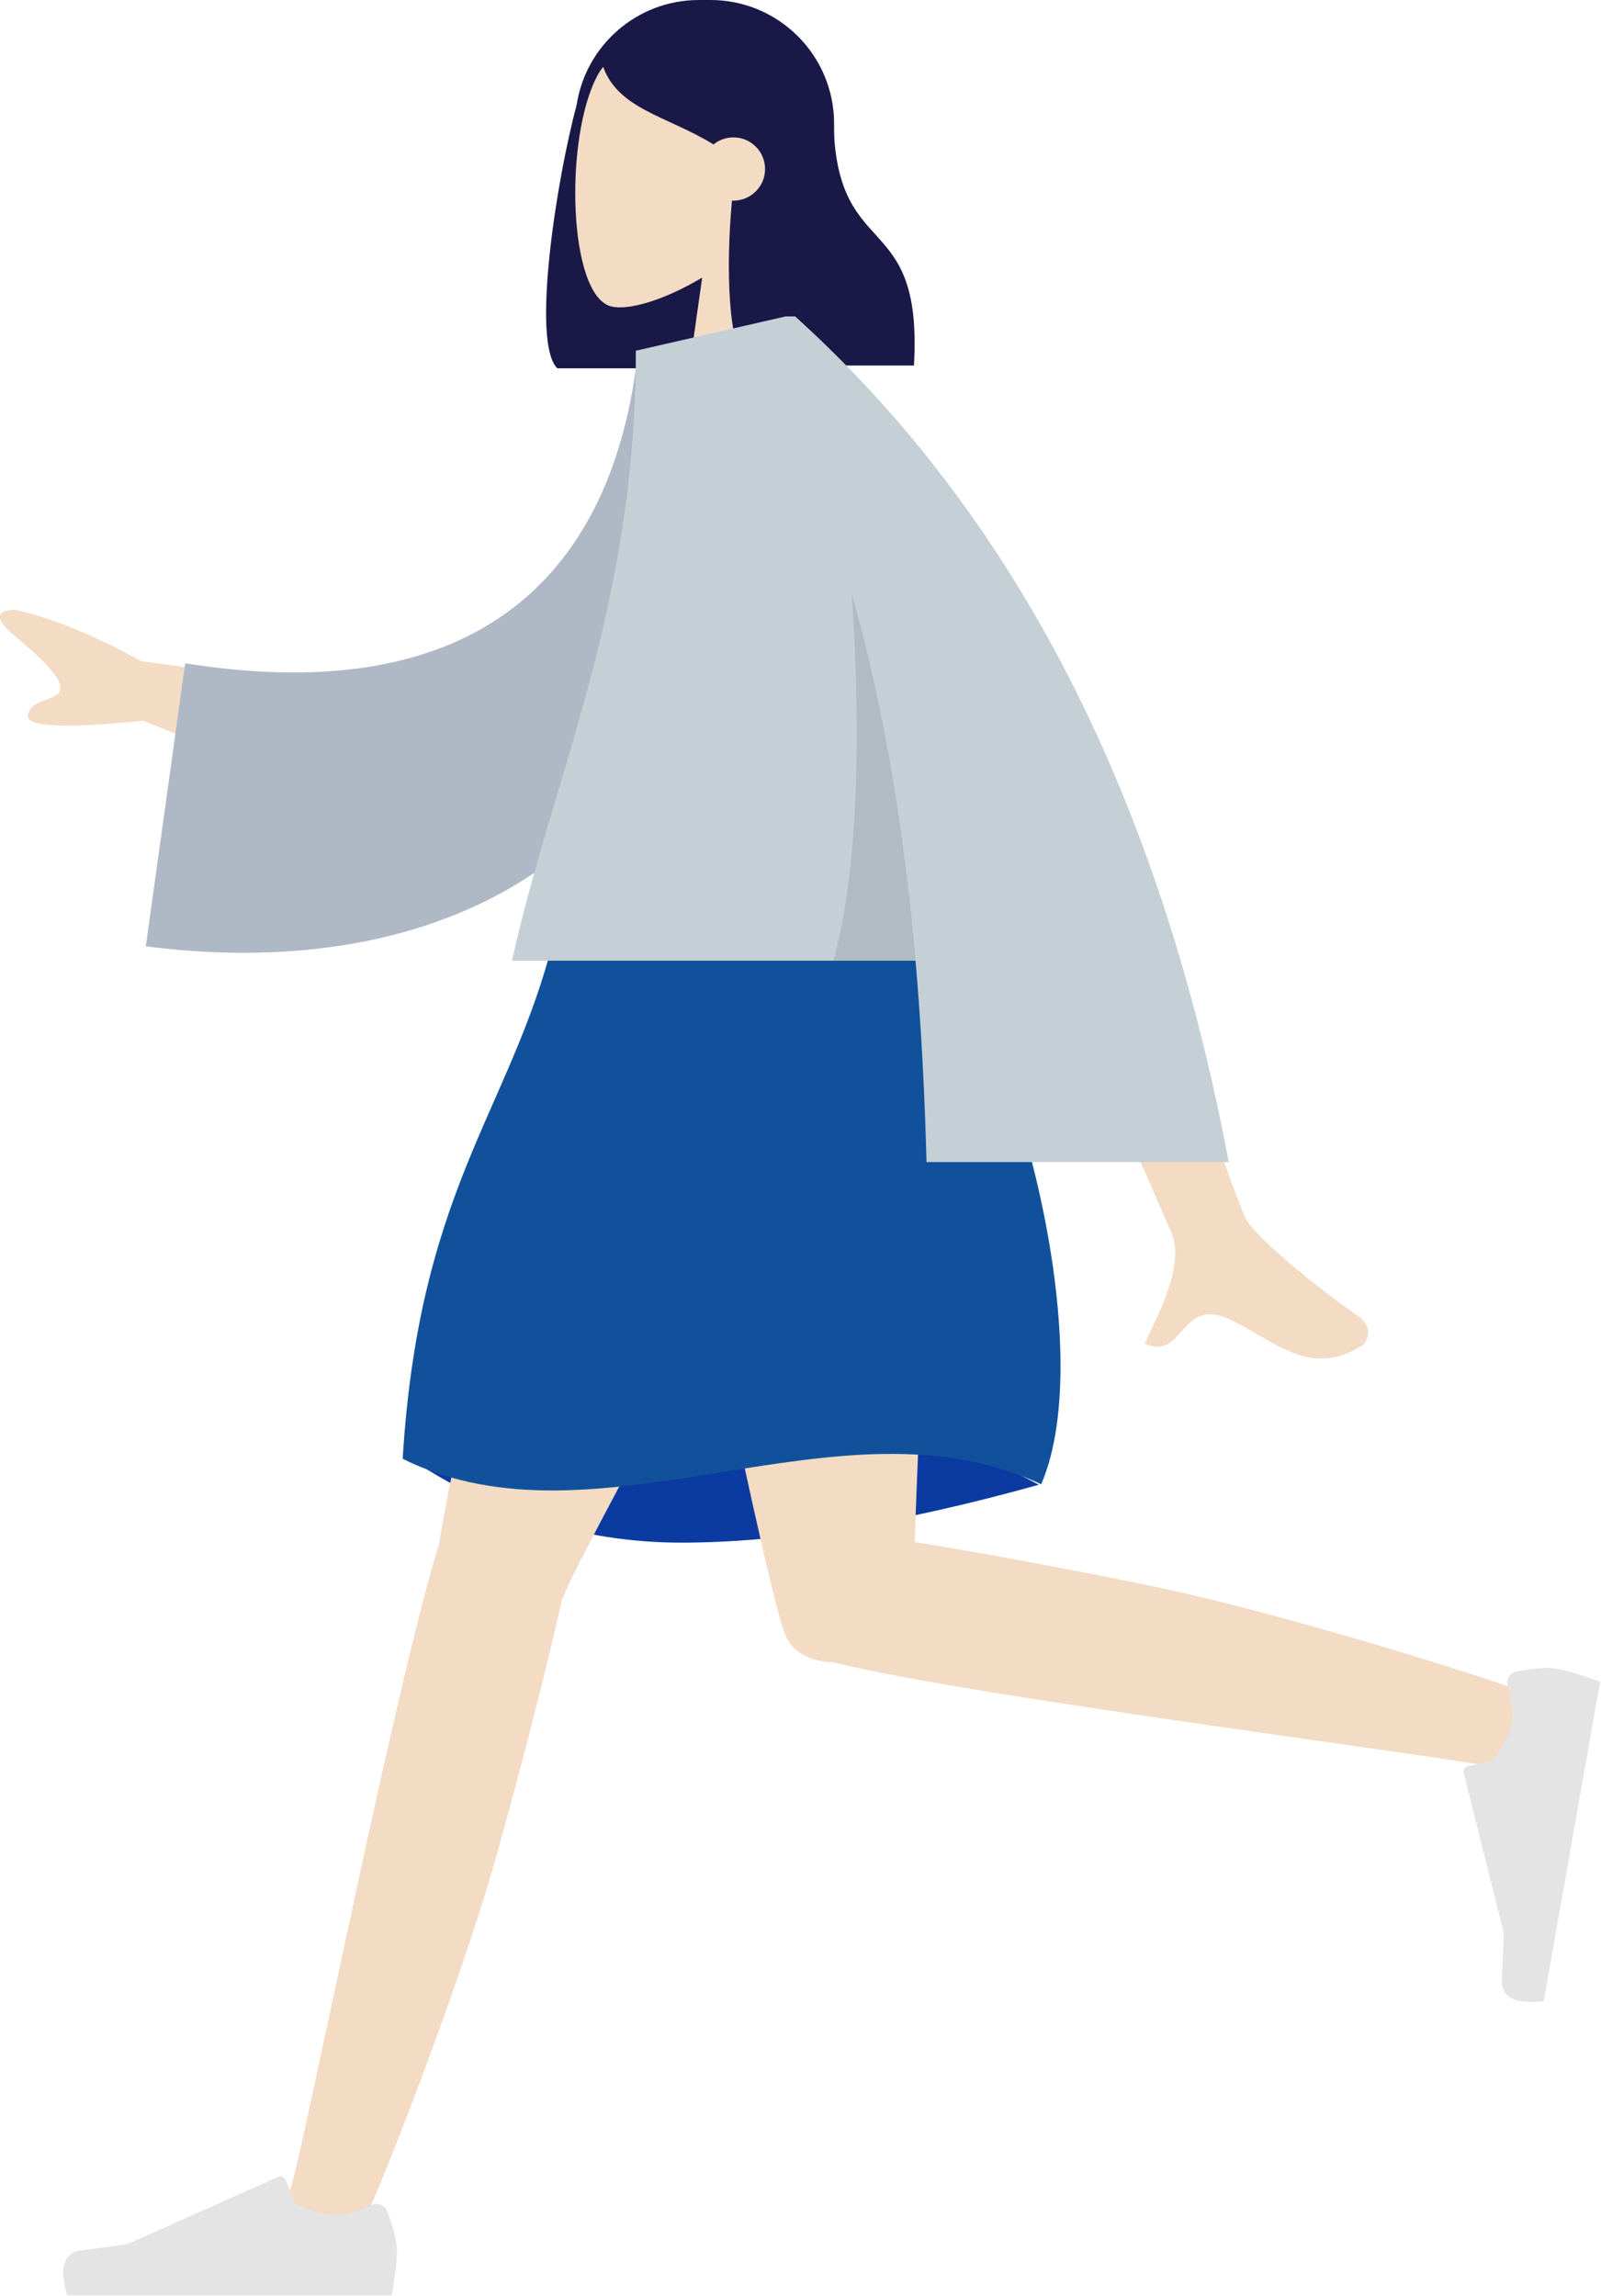 <svg width="205" height="294" viewBox="0 0 205 294" fill="none" xmlns="http://www.w3.org/2000/svg">
<path fill-rule="evenodd" clip-rule="evenodd" d="M73.832 13.472C71.293 22.828 67.984 43.858 71.361 47.157H92.721C92.723 47.119 92.725 47.081 92.727 47.043C100.644 46.167 106.802 39.455 106.802 31.304V15.836C106.802 7.09 99.712 0 90.966 0H89.493C81.55 0 74.973 5.847 73.832 13.472Z" fill="#191847"/>
<path fill-rule="evenodd" clip-rule="evenodd" d="M98.507 28.351C101.901 24.367 104.198 19.484 103.814 14.014C102.708 -1.749 80.766 1.718 76.497 9.674C72.229 17.63 72.736 37.81 78.252 39.232C80.452 39.799 85.139 38.41 89.909 35.535L86.915 56.715H104.592L98.507 28.351Z" fill="#F3DBC4"/>
<path fill-rule="evenodd" clip-rule="evenodd" d="M93.728 25.688C92.913 34.437 93.24 44.428 95.667 46.799H117.027C118.218 26.121 106.715 34.129 106.715 14.66C105.998 13.959 105.321 13.266 104.65 12.668L104.674 12.095C100.975 4.523 96.283 0.737 90.596 0.737C82.067 0.737 79.375 4.705 77.082 8.075C78.796 13.957 85.448 14.829 91.359 18.495C92.056 17.929 92.944 17.59 93.912 17.59C96.149 17.59 97.963 19.403 97.963 21.641C97.963 23.878 96.149 25.692 93.912 25.692C93.85 25.692 93.789 25.69 93.728 25.688Z" fill="#191847"/>
<path fill-rule="evenodd" clip-rule="evenodd" d="M133.018 190.099C115.348 195.041 100.103 197.512 87.283 197.512C74.463 197.512 62.555 193.707 51.56 186.096C68.851 181.023 83.091 178.486 94.281 178.486C105.47 178.486 118.382 182.357 133.018 190.099Z" fill="#0B3BA1"/>
<path fill-rule="evenodd" clip-rule="evenodd" d="M71.987 204.636C72.157 204.38 72.301 204.101 72.415 203.799C74.777 197.553 112.609 130.17 116.377 117.85H73.785C70.919 127.217 58.022 185.997 56.206 197.725C50.479 216.224 38.688 276.135 37.183 280.285C35.599 284.651 44.509 289.2 46.883 283.832C50.661 275.291 59.663 251.659 63.671 237.229C67.428 223.701 70.488 211.53 71.987 204.636Z" fill="#F3DBC4"/>
<path fill-rule="evenodd" clip-rule="evenodd" d="M106.834 212.863C124.129 217.234 187.394 225.137 191.736 226.376C196.202 227.651 200.117 218.446 194.597 216.452C185.813 213.279 161.61 205.948 146.936 202.956C135.133 200.55 124.362 198.586 117.131 197.436C117.744 177.124 120.544 128.378 118.709 117.85H81.022C82.782 127.946 97.661 201.611 100.427 208.984C101.304 211.617 103.923 212.78 106.834 212.863Z" fill="#F3DBC4"/>
<path fill-rule="evenodd" clip-rule="evenodd" d="M194.196 214.001C196.506 213.571 198.198 213.451 199.274 213.641C200.582 213.872 202.452 214.426 204.885 215.304C204.617 216.822 202.213 230.459 197.671 256.217C193.969 256.66 192.179 255.712 192.303 253.372C192.427 251.032 192.509 249.084 192.55 247.529L187.426 227.019C187.327 226.624 187.567 226.224 187.962 226.126C187.969 226.124 187.976 226.123 187.982 226.121L191.163 225.422C192.526 223.475 193.325 221.84 193.559 220.514C193.749 219.437 193.576 217.872 193.04 215.821C192.835 215.034 193.307 214.229 194.094 214.024C194.128 214.015 194.162 214.007 194.196 214.001Z" fill="#E4E4E4"/>
<path fill-rule="evenodd" clip-rule="evenodd" d="M49.587 283.137C50.411 285.337 50.823 286.983 50.823 288.075C50.823 289.403 50.602 291.341 50.159 293.889C48.618 293.889 34.77 293.889 8.616 293.889C7.536 290.32 8.159 288.394 10.485 288.109C12.811 287.825 14.743 287.568 16.282 287.338L35.591 278.73C35.962 278.565 36.398 278.731 36.563 279.103C36.566 279.109 36.569 279.116 36.572 279.122L37.813 282.133C39.966 283.138 41.716 283.64 43.062 283.64C44.156 283.64 45.666 283.198 47.593 282.315C48.333 281.976 49.208 282.3 49.547 283.04C49.561 283.072 49.575 283.104 49.587 283.137Z" fill="#E4E4E4"/>
<path fill-rule="evenodd" clip-rule="evenodd" d="M118.587 117.85C101.98 113.099 86.267 113.099 71.447 117.85C66.291 141.374 53.763 150.711 51.56 186.777C76.603 199.221 107.539 177.903 133.318 190.038C140.684 173.064 130.372 132.187 118.587 117.85Z" fill="#11519C"/>
<path fill-rule="evenodd" clip-rule="evenodd" d="M47.14 88.617L18.059 84.65C12.241 81.414 6.889 79.224 2.003 78.078C0.628 78.038 -1.559 78.538 1.699 81.254C4.958 83.971 8.264 86.976 7.684 88.426C7.103 89.876 4.073 89.336 3.571 91.566C3.236 93.053 8.154 93.294 18.325 92.291L41.923 101.646L47.14 88.617ZM138.497 95.348L122.368 95.409C140.054 135.208 149.275 156.046 150.033 157.924C151.737 162.148 148.13 168.58 146.588 172.037C151.611 174.285 151.076 165.961 157.413 168.909C163.197 171.6 167.597 176.475 174.28 172.352C175.101 171.845 176.002 169.936 173.826 168.445C168.407 164.729 160.597 158.225 159.542 156.084C158.103 153.165 151.088 132.92 138.497 95.348Z" fill="#F3DBC4"/>
<path fill-rule="evenodd" clip-rule="evenodd" d="M94.318 44.194L81.689 45.035C78.579 73.173 61.639 90.946 23.709 84.929L18.67 121.164C54.121 125.746 85.211 111.553 91.583 73.125C93.232 63.177 94.535 52.825 94.318 44.194Z" fill="#AFB9C5"/>
<path fill-rule="evenodd" clip-rule="evenodd" d="M100.548 40.523L81.415 44.905C81.415 77.814 70.931 98.811 65.555 123.006H117.229C117.957 131.367 118.404 139.96 118.637 148.786H157.329C148.561 102.135 130.055 66.043 101.811 40.511H100.558L100.548 40.523Z" fill="#C5CFD6"/>
<path fill-rule="evenodd" clip-rule="evenodd" d="M109.076 76.057C110.408 96.564 109.625 112.214 106.727 123.006H117.229C115.787 106.444 113.243 90.794 109.076 76.057Z" fill="black" fill-opacity="0.1"/>
</svg>
